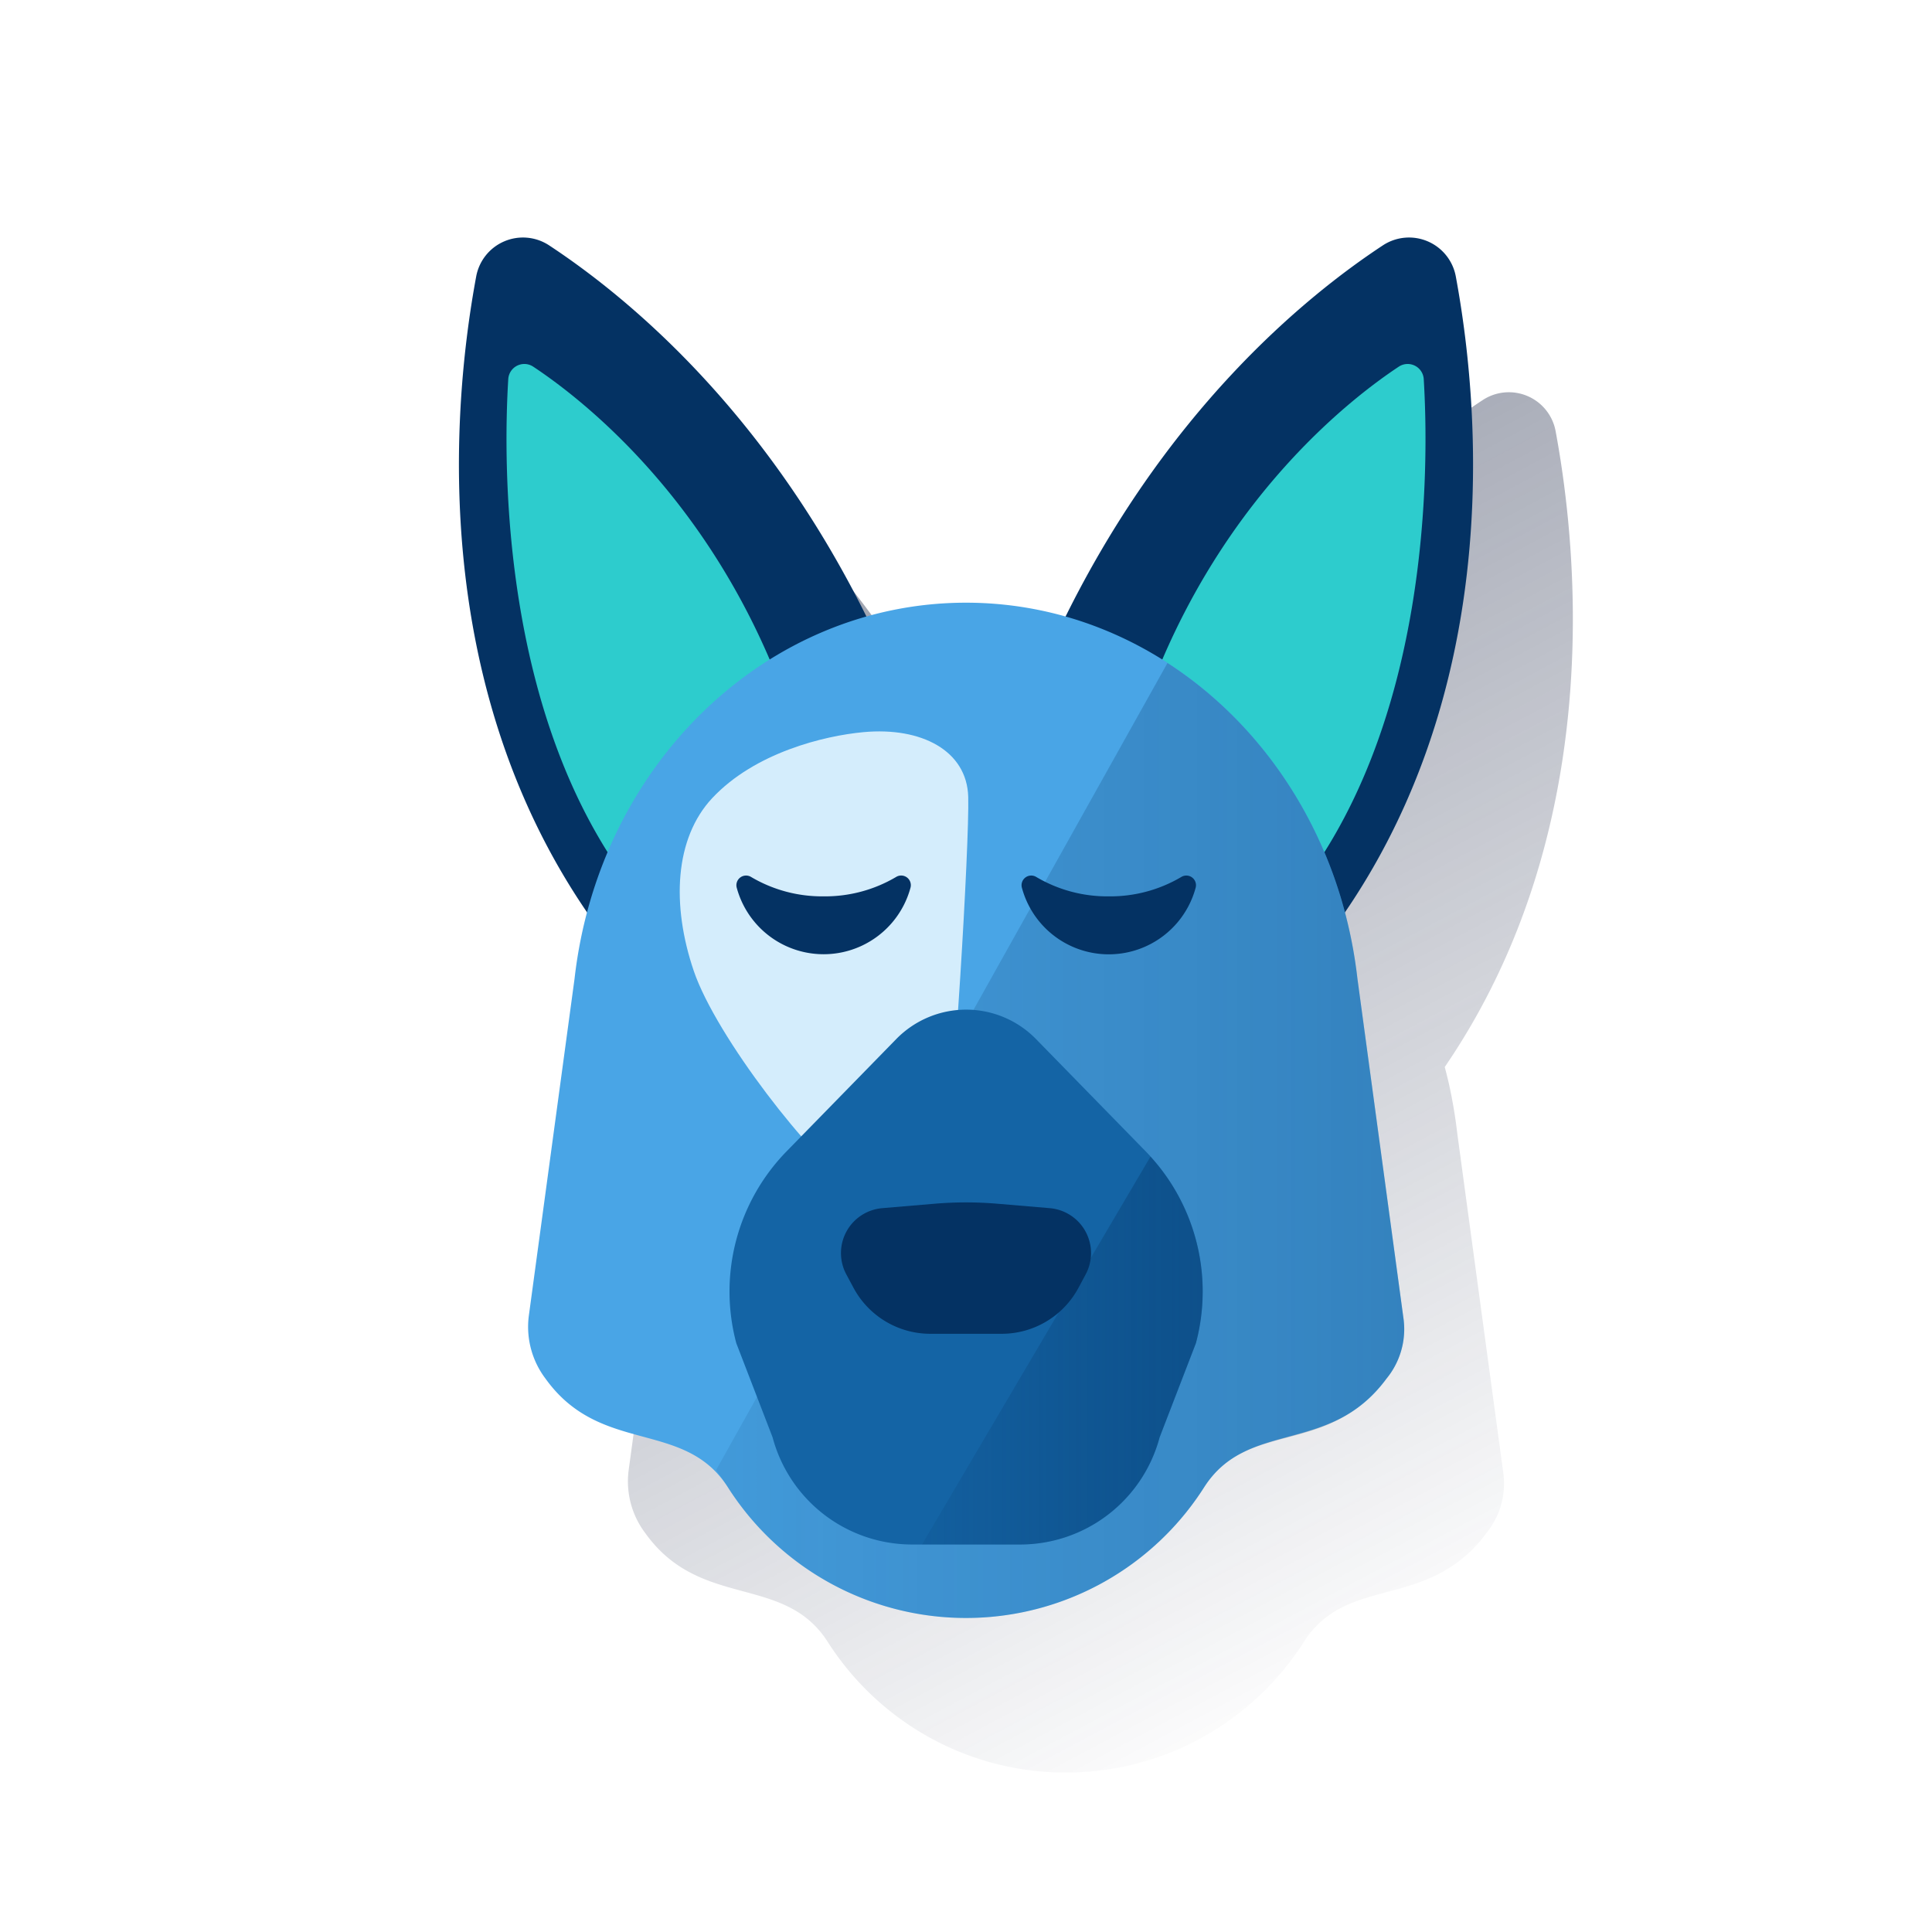 <svg id="Contenido" xmlns="http://www.w3.org/2000/svg" xmlns:xlink="http://www.w3.org/1999/xlink" viewBox="0 0 600 600"><defs><style>.cls-1{fill:url(#Degradado_sin_nombre_16);}.cls-2{fill:#043263;}.cls-3{fill:#2dcccd;}.cls-4{fill:#49a5e6;}.cls-5{fill:url(#Degradado_sin_nombre_35);}.cls-6{fill:#d4edfc;}.cls-7{fill:#1464a5;}.cls-8{fill:url(#Degradado_sin_nombre_26);}</style><linearGradient id="Degradado_sin_nombre_16" x1="238.85" y1="111.06" x2="454.3" y2="516.27" gradientUnits="userSpaceOnUse"><stop offset="0" stop-color="#1c2645"/><stop offset="0" stop-color="#1c2645" stop-opacity="0.5"/><stop offset="1" stop-color="#1c2645" stop-opacity="0"/></linearGradient><linearGradient id="Degradado_sin_nombre_35" x1="436.1" y1="354.17" x2="222.4" y2="354.17" gradientUnits="userSpaceOnUse"><stop offset="0.01" stop-color="#043263" stop-opacity="0.3"/><stop offset="1" stop-color="#043263" stop-opacity="0.1"/></linearGradient><linearGradient id="Degradado_sin_nombre_26" x1="373.48" y1="419.43" x2="286.33" y2="419.43" gradientUnits="userSpaceOnUse"><stop offset="0" stop-color="#043263" stop-opacity="0.4"/><stop offset="1" stop-color="#043263" stop-opacity="0.1"/></linearGradient></defs><title>values-day</title><path class="cls-1" d="M466.92,457.87,452.57,352c-.14-1.2-.29-2.39-.46-3.59-.05-.36-.1-.73-.16-1.09-.12-.84-.25-1.68-.39-2.51-.06-.4-.13-.8-.2-1.2-.15-.86-.31-1.71-.47-2.56-.06-.33-.12-.66-.19-1-.23-1.16-.47-2.32-.73-3.47,0-.15-.07-.29-.1-.43-.23-1-.47-2-.73-3-.08-.35-.18-.7-.27-1.05s-.12-.49-.19-.73c49.75-72.77,41.55-159.16,34.43-197.48a14.77,14.77,0,0,0-22.6-9.67c-23.84,15.64-66.54,50.59-98.57,115.29A113.6,113.6,0,0,0,331,235.17h0a113.6,113.6,0,0,0-30.94,4.29c-32-64.7-74.73-99.65-98.57-115.29a14.77,14.77,0,0,0-22.6,9.67c-7.12,38.32-15.32,124.71,34.43,197.48A144.44,144.44,0,0,0,209.43,352L195.2,456.86a26.67,26.67,0,0,0,5.23,19.31c17.1,23.83,43.08,12.48,56.64,33.75a88.06,88.06,0,0,0,41,34.16c1.69.68,3.41,1.32,5.16,1.9s3.51,1.12,5.31,1.59c.89.24,1.8.46,2.7.67A87.65,87.65,0,0,0,331,550.48h0a88.14,88.14,0,0,0,14.26-1.16c.93-.15,1.85-.31,2.77-.49,1.83-.37,3.65-.78,5.44-1.26a88,88,0,0,0,10.47-3.49q2.55-1,5-2.22c.82-.4,1.63-.8,2.44-1.22a88.2,88.2,0,0,0,33.54-30.72,29.37,29.37,0,0,1,8.72-8.94c10.76-7.05,24.61-6.17,37.23-14.58a40.77,40.77,0,0,0,10.69-10.23c.52-.64,1-1.3,1.47-2s.87-1.38,1.25-2.1c.19-.36.37-.73.54-1.1a23,23,0,0,0,1.29-3.41c.11-.39.22-.78.31-1.18a24,24,0,0,0,.66-6.05A22.77,22.77,0,0,0,466.92,457.87Z"/><path class="cls-2" d="M205.18,311.29c-74.82-77.08-65.35-182.07-57.29-225.45a14.77,14.77,0,0,1,22.6-9.67c24.31,16,68.27,52,100.49,119.2q3.4,7.09,6.62,14.66Z"/><path class="cls-3" d="M199.74,279.91c-44.57-53.65-43.49-136.23-41.89-162.25a5,5,0,0,1,7.7-3.82c15.11,10,51.12,38.32,73.79,91.7,1.39,3.26,15.15,17.09,16.6,20.5Z"/><path class="cls-2" d="M394.82,311.29c74.82-77.08,65.35-182.07,57.29-225.45a14.77,14.77,0,0,0-22.6-9.67c-24.31,16-68.27,52-100.49,119.2q-3.4,7.09-6.62,14.66Z"/><path class="cls-3" d="M400.26,279.91c44.57-53.65,43.49-136.23,41.89-162.25a5,5,0,0,0-7.7-3.82c-15.11,10-51.12,38.32-73.79,91.7-1.39,3.26-15.15,17.09-16.6,20.5Z"/><path class="cls-4" d="M430.57,428.17a24.23,24.23,0,0,0,5.35-18.3L421.57,304C414,237.26,361.84,187.17,300,187.17h0c-61.84,0-114,50.09-121.57,116.79L164.2,408.86a26.67,26.67,0,0,0,5.23,19.31h0c17.1,23.83,43.08,12.48,56.64,33.75a87.66,87.66,0,0,0,147.86,0c13.56-21.27,39.2-9.92,56.64-33.75Z"/><path class="cls-5" d="M435.92,409.87,421.57,304c-4.79-42.15-27.39-77.67-59-98.1L222.4,456.53q1.89,2.58,3.67,5.39a87.66,87.66,0,0,0,147.86,0c13.56-21.27,38.26-9.29,56.64-33.75A24.23,24.23,0,0,0,435.92,409.87Z"/><path class="cls-6" d="M268.19,227.37c-12.25,1.13-33.75,6.35-47,20.49-11.69,12.5-12.7,33.19-5.73,53.68s36.88,58.79,49.58,66.89,25.41,5.15,28.27-9.36,7.79-97.28,7.38-111.62S286.14,225.72,268.19,227.37Z"/><path class="cls-2" d="M344.33,278.37a43.31,43.31,0,0,1-22.48-6,3,3,0,0,0-4.51,3.25,27.94,27.94,0,0,0,54,0,3,3,0,0,0-4.51-3.25A43.31,43.31,0,0,1,344.33,278.37Z"/><path class="cls-2" d="M255.77,278.37a43.31,43.31,0,0,1-22.48-6,3,3,0,0,0-4.51,3.25,27.95,27.95,0,0,0,54,0,3,3,0,0,0-4.52-3.25A43.31,43.31,0,0,1,255.77,278.37Z"/><path class="cls-7" d="M278.31,322.72l-34,34.81a62.31,62.31,0,0,0-15.65,59.6l11.27,29.23a44.85,44.85,0,0,0,43.34,33.3h33.54a44.85,44.85,0,0,0,43.34-33.3l11.27-29.23a62.31,62.31,0,0,0-15.65-59.6l-34-34.81A30.34,30.34,0,0,0,278.31,322.72Z"/><path class="cls-2" d="M311.07,414.22H288.93A27.07,27.07,0,0,1,265.1,400l-2.23-4.16a14,14,0,0,1,11.19-20.64l16.31-1.38a114.69,114.69,0,0,1,19.26,0l16.31,1.38a14,14,0,0,1,11.19,20.64L334.9,400A27.07,27.07,0,0,1,311.07,414.22Z"/><path class="cls-8" d="M286.33,479.66h30.44a44.85,44.85,0,0,0,43.34-33.3l11.27-29.23a62.29,62.29,0,0,0-14.09-57.93Z"/></svg>